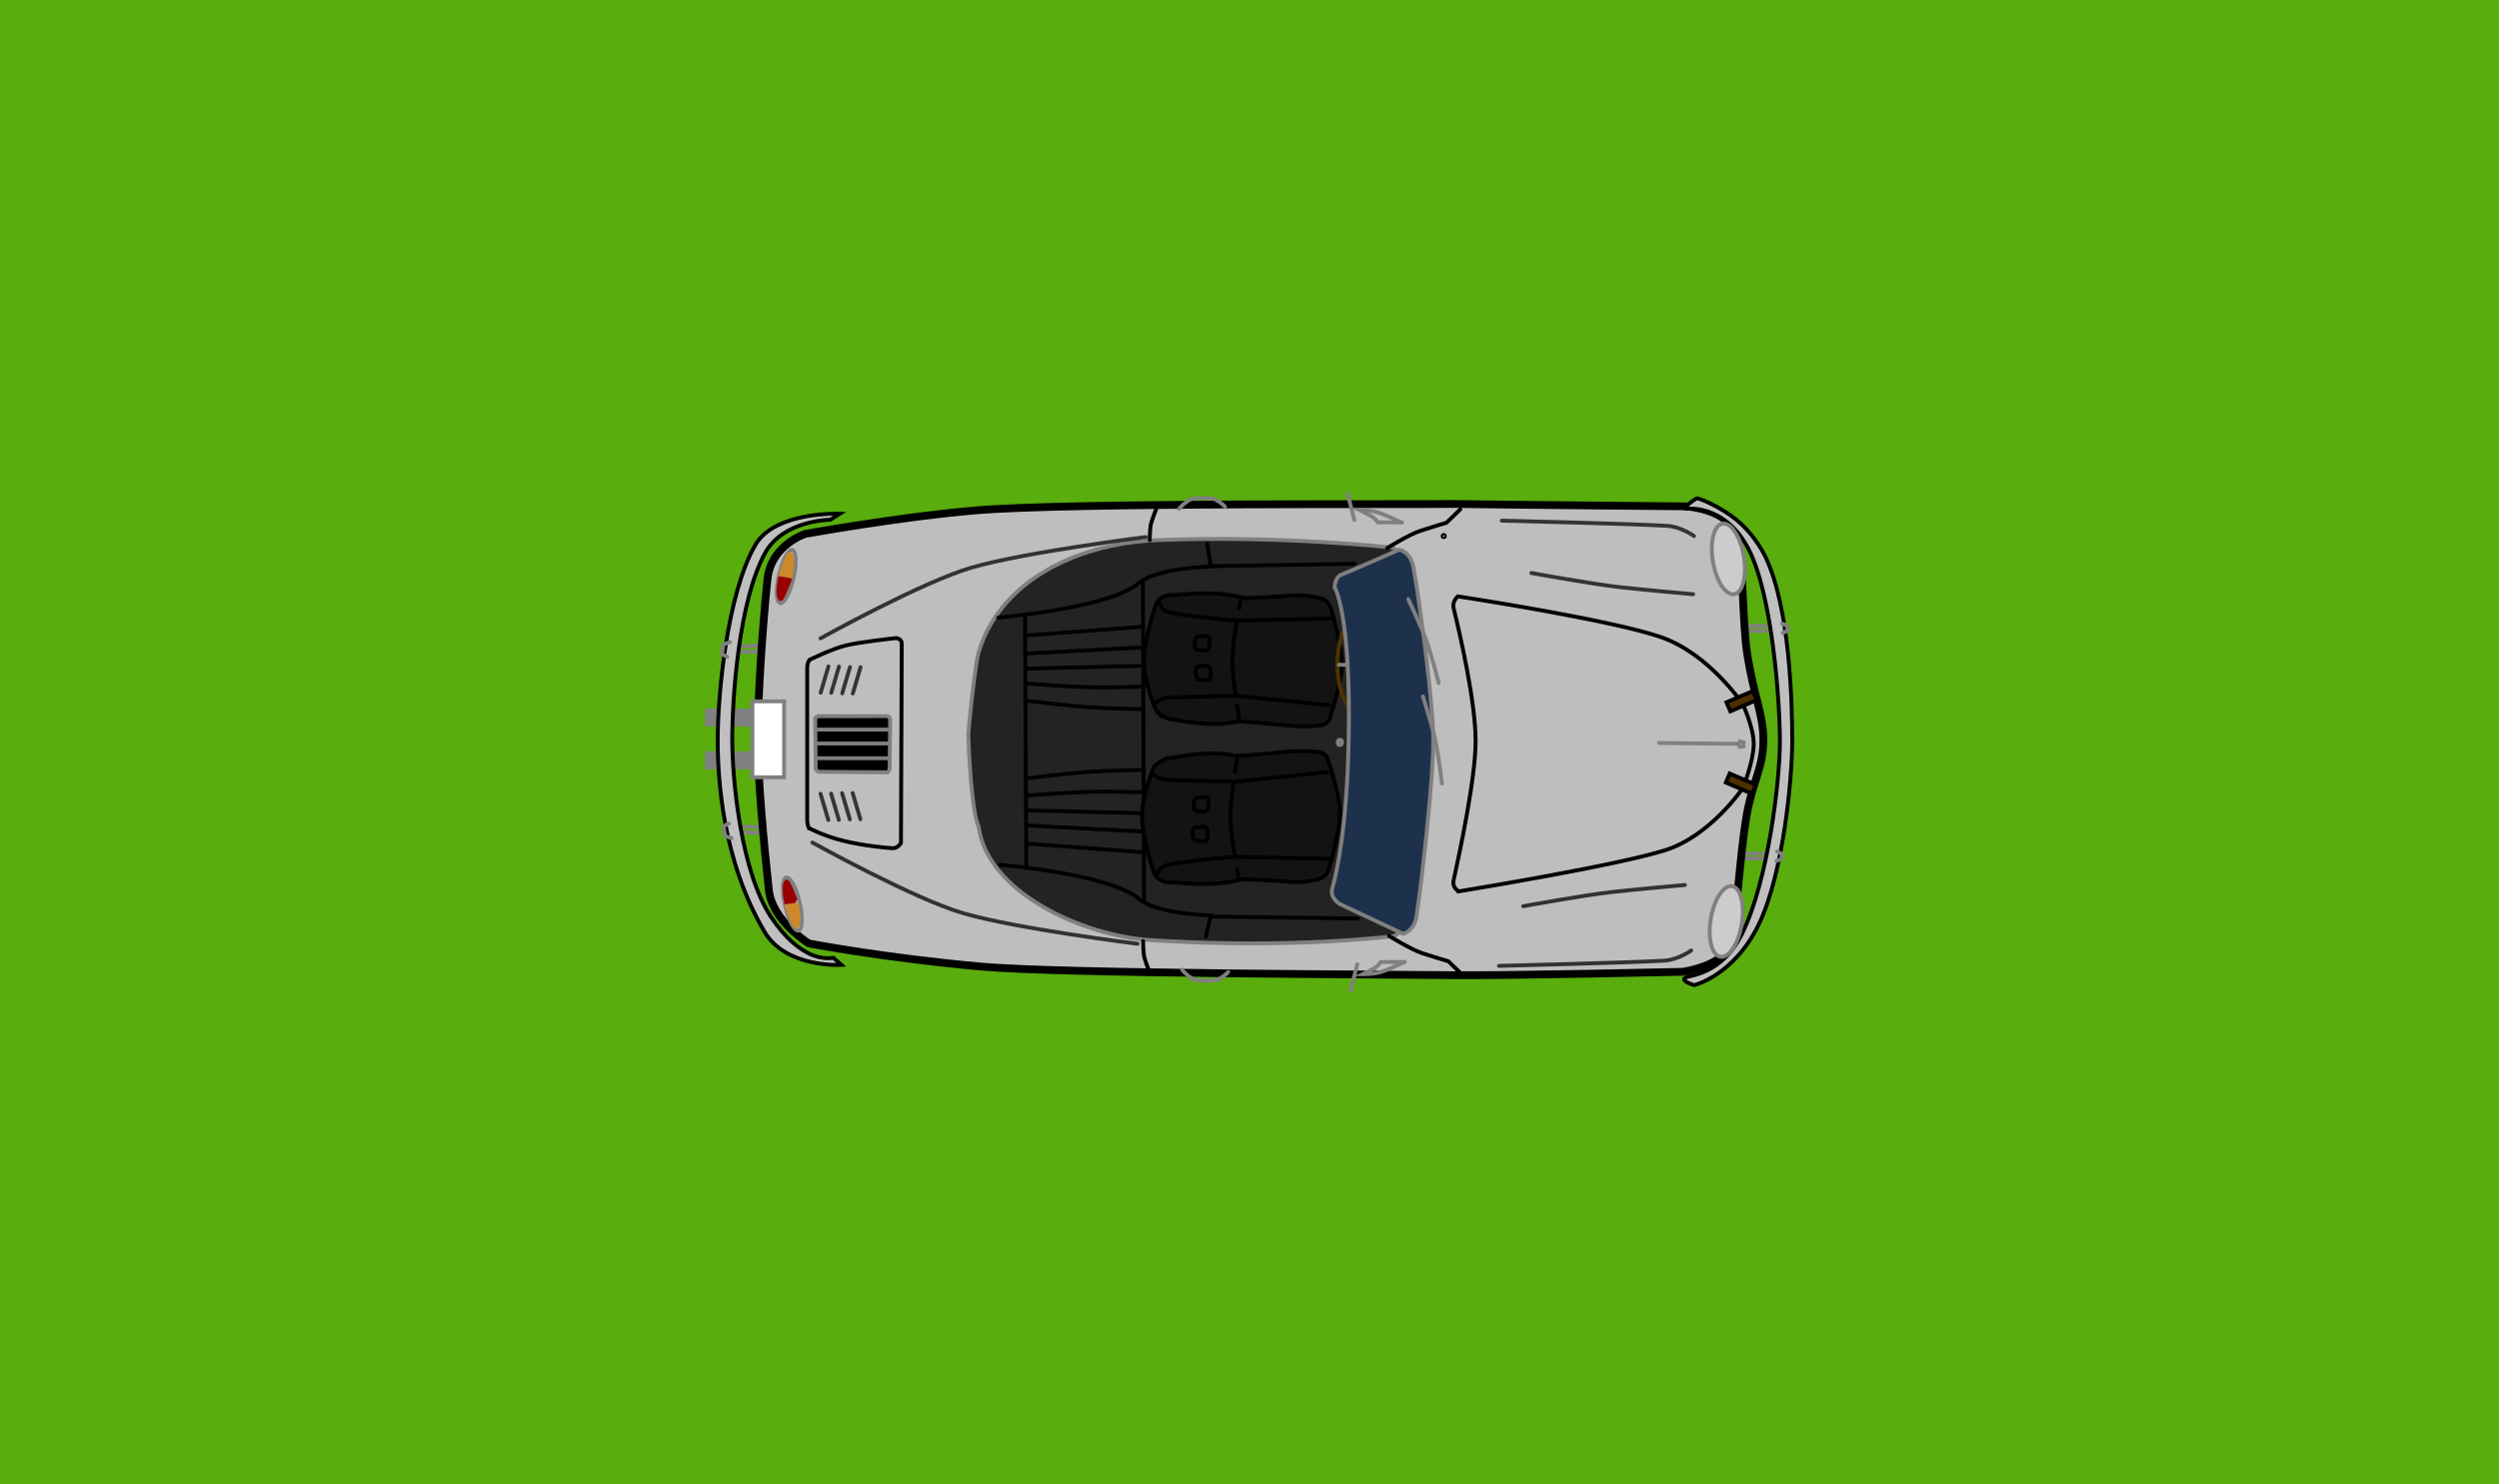 <svg version="1.1" xmlns="http://www.w3.org/2000/svg" xmlns:xlink="http://www.w3.org/1999/xlink" width="160.699" height="95.481" viewBox="0,0,160.699,95.481"><rect x="0" y="0" width="160.699" height="95.481" fill="#333333" stroke="none"/><g transform="translate(-159.65,-132.26)"><g data-paper-data="{&quot;isPaintingLayer&quot;:true}" fill-rule="nonzero" stroke-linejoin="miter" stroke-miterlimit="10" stroke-dasharray="" stroke-dashoffset="0" style="mix-blend-mode: normal"><path d="M159.65,227.74v-95.481h160.699v95.481z" fill="#59ad0d" stroke="none" stroke-width="0" stroke-linecap="butt"/><path d="M205.1,181.624v-0.91h4.498v0.91z" fill="#808080" stroke="#808080" stroke-width="0.25" stroke-linecap="butt"/><path d="M205.108,178.871v-0.91h4.498v0.91z" fill="#808080" stroke="#808080" stroke-width="0.25" stroke-linecap="butt"/><path d="M273.215,172.527h-1.103" data-paper-data="{&quot;index&quot;:null}" fill="none" stroke="#808080" stroke-width="0.25" stroke-linecap="round"/><path d="M273.268,172.842h-1.103" data-paper-data="{&quot;index&quot;:null}" fill="none" stroke="#808080" stroke-width="0.25" stroke-linecap="round"/><path d="M271.883,187.479h1.103" fill="none" stroke="#808080" stroke-width="0.25" stroke-linecap="round"/><path d="M208.825,185.478l-1.311,-0.05" fill="none" stroke="#808080" stroke-width="0.25" stroke-linecap="round"/><path d="M207.413,185.793l1.362,0.053" fill="none" stroke="#808080" stroke-width="0.25" stroke-linecap="round"/><path d="M273.039,187.163h-1.103" fill="none" stroke="#808080" stroke-width="0.25" stroke-linecap="round"/><path d="M207.362,174.195l1.311,-0.05" data-paper-data="{&quot;index&quot;:null}" fill="none" stroke="#808080" stroke-width="0.25" stroke-linecap="round"/><path d="M207.261,173.829l1.362,-0.053" data-paper-data="{&quot;index&quot;:null}" fill="none" stroke="#808080" stroke-width="0.25" stroke-linecap="round"/><path d="M209.089,189.495c-0.322,-3.035 -0.712,-7.054 -0.712,-9.763c0,-2.592 0.311,-7.227 0.626,-10.223c0.232,-2.208 2.436,-2.909 2.436,-2.909c0,0 6.201,-1.115 10.962,-1.512c6.124,-0.511 27.808,-0.367 30.674,-0.413c3.475,0.054 14.933,0.154 14.933,0.154c0,0 2.593,0.12 3.208,1.687c0.59,1.505 0.443,5.597 0.794,7.839c0.424,2.71 1.034,3.839 1.034,5.505c0,1.799 -0.681,2.588 -1.076,4.86c-0.446,2.57 -0.632,6.506 -1.001,8.209c-0.387,1.455 -3.106,1.84 -3.106,1.84c0,0 -11.297,0.258 -14.898,0.216c-3.248,-0.048 -24.898,-0.078 -30.232,-0.553c-6.139,-0.547 -11.059,-1.484 -11.059,-1.484c0,0 -2.368,-1.434 -2.583,-3.451z" fill="#bebebe" stroke="#000000" stroke-width="0.5" stroke-linecap="butt"/><path d="M221.919,179.542c0.012,-0.571 0.441,-4.569 0.662,-5.32c1.251,-4.255 5.817,-6.986 11.556,-7.221c7.874,-0.324 15.085,0.486 15.085,0.486c0,0 1.117,0.723 1.296,1.784c0.459,2.726 1.196,8.407 1.196,10.62c0,2.379 -0.643,8.2 -1.023,10.822c-0.135,0.93 -1.367,1.751 -1.367,1.751c0,0 -6.51,0.869 -15.735,0.264c-4.239,-0.278 -10.414,-3.01 -11.006,-7.269c-0.483,-1.109 -0.656,-5.287 -0.665,-5.917z" fill="#232323" stroke="#808080" stroke-width="0.25" stroke-linecap="butt"/><path d="M248.973,192.461c0,0 1.397,0.866 2.115,1.105c0.669,0.223 1.698,0.526 1.698,0.526l0.891,0.861" data-paper-data="{&quot;index&quot;:null}" fill="none" stroke="#000000" stroke-width="0.25" stroke-linecap="round"/><path d="M253.556,165.022l-0.891,0.861c0,0 -1.029,0.303 -1.698,0.526c-0.718,0.239 -2.115,1.105 -2.115,1.105" fill="none" stroke="#000000" stroke-width="0.25" stroke-linecap="round"/><path d="M267.983,195.176c0.201,-0.218 2.337,-0.095 3.711,-2.9c1.661,-3.389 2.414,-9.782 2.414,-12.339c0,-2.473 -0.475,-9.44 -2.035,-12.395c-1.54,-2.918 -4,-2.555 -4,-2.555c0,0 -0.34,-0.006 0.665,-0.666c0.115,-0.076 1.609,0.576 2.594,1.388c0.958,0.79 1.585,1.822 1.858,2.395c1.576,3.314 1.71,9.461 1.71,11.834c0,2.315 -0.557,8.416 -2.118,11.712c-1.59,3.357 -4.186,3.977 -4.186,3.977c0,0 -0.814,-0.233 -0.612,-0.45z" fill="#c0c0c0" stroke="#000000" stroke-width="0.25" stroke-linecap="butt"/><path d="M253.459,189.593c0,0 -0.442,-0.219 -0.337,-0.698c0.411,-1.866 1.418,-6.606 1.418,-8.965c0,-2.528 -1.004,-6.874 -1.416,-8.553c-0.107,-0.434 0.271,-0.757 0.271,-0.757c0,0 9.993,1.521 13.138,2.648c3.083,1.105 5.191,4.297 5.191,4.297c0,0 0.712,1.507 0.699,2.578c-0.013,1.098 -0.688,2.791 -0.688,2.791c0,0 -2.077,3.097 -5.017,4.018c-3.236,1.014 -13.259,2.642 -13.259,2.642z" fill="none" stroke="#000000" stroke-width="0.25" stroke-linecap="butt"/><path d="M233.583,167.004c0,0 0.001,-0.745 0.089,-1.075c0.082,-0.306 0.331,-0.933 0.331,-0.933" data-paper-data="{&quot;index&quot;:null}" fill="none" stroke="#000000" stroke-width="0.25" stroke-linecap="round"/><path d="M213.756,194.324c0,0 -3.556,0.223 -4.945,-2.133c-2.721,-4.615 -3.009,-9.895 -3.009,-12.354c0,-2.795 0.588,-9.362 2.418,-12.521c1.265,-2.184 5.439,-2.012 5.439,-2.012l-0.617,0.388c0,0 -2.984,0.01 -4.169,2.095c-1.733,3.108 -2.136,9.426 -2.136,12.05c0,2.561 0.555,8.506 2.505,11.424c0.912,1.365 1.747,1.983 2.4,2.32c0.855,0.441 1.599,0.288 1.599,0.288z" fill="#c0c0c0" stroke="#000000" stroke-width="0.25" stroke-linecap="butt"/><path d="M212.104,181.735l-0.034,-3.277c0,0 0.104,-0.135 0.227,-0.133c0.544,0.008 4.424,-0.003 4.424,-0.003c0,0 0.17,0.053 0.17,0.249c0,0.78 -0.034,2.756 -0.034,3.135c0,0.123 -0.136,0.233 -0.136,0.233c0,0 -3.85,-0.034 -4.391,-0.034c-0.123,0 -0.226,-0.17 -0.226,-0.17z" fill="#000000" stroke="#808080" stroke-width="0.25" stroke-linecap="butt"/><path d="M211.659,185.522c0,0 -0.101,-0.239 -0.101,-0.481c0,-1.068 0,-7.794 0,-9.813c0,-0.365 0.151,-0.529 0.151,-0.529c0,0 1.428,-0.696 2.306,-0.916c0.971,-0.243 3.268,-0.479 3.268,-0.479c0,0 0.353,0.044 0.353,0.337c0,1.429 -0.05,12.843 -0.05,12.843c0,0 -0.189,0.337 -0.517,0.337c-0.21,0 -1.883,-0.15 -3.216,-0.484c-1.262,-0.316 -2.193,-0.815 -2.193,-0.815z" fill="none" stroke="#000000" stroke-width="0.25" stroke-linecap="butt"/><path d="M271.034,189.262c0.55,0.091 0.826,1.182 0.618,2.435c-0.208,1.254 -0.823,2.196 -1.372,2.105c-0.55,-0.091 -0.826,-1.182 -0.618,-2.435c0.208,-1.254 0.823,-2.196 1.372,-2.105z" fill="#cccccc" stroke="#808080" stroke-width="0.25" stroke-linecap="butt"/><path d="M269.798,168.375c-0.208,-1.254 0.068,-2.344 0.618,-2.435c0.55,-0.091 1.164,0.851 1.372,2.105c0.208,1.254 -0.068,2.344 -0.618,2.435c-0.55,0.091 -1.164,-0.851 -1.372,-2.105z" data-paper-data="{&quot;index&quot;:null}" fill="#cccccc" stroke="#808080" stroke-width="0.25" stroke-linecap="butt"/><path d="M266.339,180.051l5.098,0.055l0.102,-0.159l0.239,0.068l-0.009,0.246l-0.242,0.037l-0.105,-0.197" fill="none" stroke="#808080" stroke-width="0.25" stroke-linecap="round"/><path d="M274.244,172.368l0.327,0.14l0.047,0.31l-0.327,0.157" fill="none" stroke="#808080" stroke-width="0.25" stroke-linecap="round"/><path d="M273.927,187.039l0.327,0.157l-0.047,0.31l-0.327,0.14" data-paper-data="{&quot;index&quot;:null}" fill="none" stroke="#808080" stroke-width="0.25" stroke-linecap="round"/><path d="M233.577,194.807c0,0 -0.249,-0.626 -0.331,-0.933c-0.089,-0.33 -0.089,-1.075 -0.089,-1.075" fill="none" stroke="#000000" stroke-width="0.25" stroke-linecap="round"/><path d="M252.488,166.671c0.039,0 0.07,0.031 0.07,0.07c0,0.039 -0.031,0.07 -0.07,0.07c-0.039,0 -0.07,-0.031 -0.07,-0.07c0,-0.039 0.031,-0.07 0.07,-0.07z" fill="none" stroke="#000000" stroke-width="0.25" stroke-linecap="butt"/><path d="M249.8,165.861h-1.546c0,0 -0.153,-0.224 -0.334,-0.346c-0.204,-0.138 -0.832,-0.439 -0.832,-0.439c0,0 0.692,-0.001 1.123,0.126c0.469,0.138 1.586,0.672 1.586,0.672" fill="none" stroke="#808080" stroke-width="0.25" stroke-linecap="round"/><path d="M246.741,165.715l-0.433,-1.703" fill="none" stroke="#808080" stroke-width="0.25" stroke-linecap="round"/><path d="M235.463,164.999c0,0 0.562,-0.679 1.018,-0.679c0.207,0 1.032,-0.101 1.379,0.096c0.377,0.214 0.561,0.437 0.561,0.437" fill="none" stroke="#808080" stroke-width="0.25" stroke-linecap="round"/><path d="M238.624,194.784c0,0 -0.184,0.223 -0.561,0.437c-0.348,0.197 -1.172,0.096 -1.379,0.096c-0.456,0 -1.018,-0.679 -1.018,-0.679" data-paper-data="{&quot;index&quot;:null}" fill="none" stroke="#808080" stroke-width="0.25" stroke-linecap="round"/><path d="M212.168,179.191h4.623" fill="none" stroke="#808080" stroke-width="0.25" stroke-linecap="round"/><path d="M212.273,181.03h4.518" fill="none" stroke="#808080" stroke-width="0.25" stroke-linecap="round"/><path d="M216.844,180.084h-4.676" fill="none" stroke="#808080" stroke-width="0.25" stroke-linecap="round"/><path d="M208.032,182.257v-4.886h2.038v4.886z" fill="#ffffff" stroke="#808080" stroke-width="0.25" stroke-linecap="butt"/><path d="M206.696,186.176l-0.42,-0.14l-0.105,-0.63l0.35,-0.175" fill="none" stroke="#808080" stroke-width="0.25" stroke-linecap="round"/><path d="M206.416,174.513l-0.35,-0.175l0.105,-0.63l0.42,-0.14" data-paper-data="{&quot;index&quot;:null}" fill="none" stroke="#808080" stroke-width="0.25" stroke-linecap="round"/><path d="M232.801,192.968c0,0 -7.744,-0.964 -11.192,-1.962c-3.186,-0.922 -9.718,-4.552 -9.718,-4.552" fill="none" stroke="#323232" stroke-width="0.25" stroke-linecap="round"/><path d="M212.417,173.319c0,0 6.532,-3.63 9.718,-4.552c3.448,-0.998 11.192,-1.962 11.192,-1.962" data-paper-data="{&quot;index&quot;:null}" fill="none" stroke="#323232" stroke-width="0.25" stroke-linecap="round"/><path d="M268.526,170.482c0,0 -3.028,-0.266 -4.736,-0.456c-1.758,-0.195 -5.666,-0.91 -5.666,-0.91" fill="none" stroke="#343434" stroke-width="0.25" stroke-linecap="round"/><path d="M257.599,190.551c0,0 3.908,-0.714 5.666,-0.91c1.708,-0.19 4.736,-0.456 4.736,-0.456" data-paper-data="{&quot;index&quot;:null}" fill="none" stroke="#323232" stroke-width="0.25" stroke-linecap="round"/><path d="M256.225,165.748c0,0 8.391,0.202 10.626,0.336c0.906,0.054 1.731,0.655 1.731,0.655" fill="none" stroke="#343434" stroke-width="0.25" stroke-linecap="round"/><path d="M268.402,193.397c0,0 -0.825,0.601 -1.731,0.655c-2.235,0.134 -10.626,0.336 -10.626,0.336" data-paper-data="{&quot;index&quot;:null}" fill="none" stroke="#323232" stroke-width="0.25" stroke-linecap="round"/><path d="M249.987,194.127c0,0 -1.118,0.534 -1.586,0.672c-0.431,0.127 -1.123,0.126 -1.123,0.126c0,0 0.627,-0.301 0.832,-0.439c0.182,-0.122 0.334,-0.346 0.334,-0.346h1.546" data-paper-data="{&quot;index&quot;:null}" fill="none" stroke="#808080" stroke-width="0.25" stroke-linecap="round"/><path d="M246.497,195.987l0.433,-1.703" data-paper-data="{&quot;index&quot;:null}" fill="none" stroke="#808080" stroke-width="0.25" stroke-linecap="round"/><path d="M270.63,182.595l0.249,-0.58l1.689,0.724l-0.249,0.58z" fill="#4c3000" stroke="#000000" stroke-width="0.25" stroke-linecap="butt"/><path d="M272.361,176.71l0.249,0.58l-1.689,0.724l-0.249,-0.58z" data-paper-data="{&quot;index&quot;:null}" fill="#4c3000" stroke="#000000" stroke-width="0.25" stroke-linecap="butt"/><path d="M212.923,175.129l-0.5,1.687" fill="none" stroke="#343434" stroke-width="0.25" stroke-linecap="round"/><path d="M213.602,175.137l-0.5,1.687" fill="none" stroke="#343434" stroke-width="0.25" stroke-linecap="round"/><path d="M213.809,176.857l0.5,-1.687" fill="none" stroke="#343434" stroke-width="0.25" stroke-linecap="round"/><path d="M214.489,176.865l0.5,-1.687" fill="none" stroke="#343434" stroke-width="0.25" stroke-linecap="round"/><path d="M212.414,183.318l0.5,1.687" data-paper-data="{&quot;index&quot;:null}" fill="none" stroke="#343434" stroke-width="0.25" stroke-linecap="round"/><path d="M213.093,183.31l0.5,1.687" data-paper-data="{&quot;index&quot;:null}" fill="none" stroke="#343434" stroke-width="0.25" stroke-linecap="round"/><path d="M213.8,183.277l0.5,1.687" data-paper-data="{&quot;index&quot;:null}" fill="none" stroke="#343434" stroke-width="0.25" stroke-linecap="round"/><path d="M214.479,183.269l0.5,1.687" data-paper-data="{&quot;index&quot;:null}" fill="none" stroke="#343434" stroke-width="0.25" stroke-linecap="round"/><path d="M211.07,190.305c0.217,0.944 0.185,1.758 -0.073,1.817c-0.258,0.059 -0.643,-0.658 -0.86,-1.603c-0.217,-0.944 -0.185,-1.758 0.073,-1.817c0.258,-0.059 0.643,0.658 0.86,1.603z" fill="none" stroke="#808080" stroke-width="0.25" stroke-linecap="butt"/><path d="M210.251,190.55c0.13,-0.026 0.361,-0.054 0.438,-0.064c0.088,-0.012 0.021,-0.005 0.214,-0.019c0.132,0.704 0.113,1.174 -0.024,1.378c-0.138,0.205 -0.628,-1.295 -0.628,-1.295z" fill="#cc8829" stroke="#cc8829" stroke-width="0.25" stroke-linecap="butt"/><path d="M210.823,190.202c-0.123,0.027 -0.344,0.058 -0.417,0.069c-0.084,0.013 -0.02,0.005 -0.204,0.022c-0.138,-0.67 -0.128,-1.119 -0.001,-1.317c0.128,-0.198 0.621,1.226 0.621,1.226z" fill="#990000" stroke="#990000" stroke-width="0.25" stroke-linecap="butt"/><path d="M209.815,171.056c-0.258,-0.059 -0.29,-0.873 -0.073,-1.817c0.217,-0.944 0.602,-1.662 0.86,-1.603c0.258,0.059 0.29,0.873 0.073,1.817c-0.217,0.944 -0.602,1.662 -0.86,1.603z" data-paper-data="{&quot;index&quot;:null}" fill="none" stroke="#808080" stroke-width="0.25" stroke-linecap="butt"/><path d="M210.484,167.914c0.137,0.205 0.155,0.675 0.024,1.378c-0.192,-0.014 -0.126,-0.007 -0.214,-0.019c-0.076,-0.01 -0.308,-0.038 -0.438,-0.064c0,0 0.49,-1.5 0.628,-1.295z" data-paper-data="{&quot;index&quot;:null}" fill="#cc8829" stroke="#cc8829" stroke-width="0.25" stroke-linecap="butt"/><path d="M209.807,170.783c-0.128,-0.198 -0.137,-0.647 0.001,-1.317c0.183,0.017 0.12,0.009 0.204,0.022c0.073,0.011 0.294,0.042 0.417,0.069c0,0 -0.493,1.424 -0.621,1.226z" data-paper-data="{&quot;index&quot;:null}" fill="#990000" stroke="#990000" stroke-width="0.25" stroke-linecap="butt"/><path d="M237.279,167.256l0.24,1.445c0,0 -3.506,0.089 -4.629,1.056c-1.909,1.643 -9.047,2.227 -9.047,2.227" fill="none" stroke="#000000" stroke-width="0.25" stroke-linecap="round"/><path d="M223.939,187.887c0,0 7.084,0.579 8.978,2.21c1.115,0.96 4.594,1.048 4.594,1.048l-0.316,1.356" data-paper-data="{&quot;index&quot;:null}" fill="none" stroke="#000000" stroke-width="0.25" stroke-linecap="round"/><path d="M237.618,191.219l9.349,0.119" fill="none" stroke="#000000" stroke-width="0.25" stroke-linecap="round"/><path d="M246.729,168.524l-9.268,0.156" fill="none" stroke="#000000" stroke-width="0.25" stroke-linecap="round"/><path d="M233.147,169.728l0.069,20.535" fill="none" stroke="#000000" stroke-width="0.25" stroke-linecap="round"/><path d="M225.564,172.008l0.083,15.954" fill="none" stroke="#000000" stroke-width="0.25" stroke-linecap="round"/><path d="M233.999,177.986c0,0 -0.785,-1.76 -0.785,-3.207c0,-1.437 0.785,-3.69 0.785,-3.69c0,0 0.284,-0.547 0.914,-0.55c0.732,-0.004 2.729,-0.34 4.71,0.174c0.173,0.045 1.719,-0.046 3.197,-0.147c0.731,-0.05 1.381,0.072 1.843,0.203c0.441,0.125 0.589,0.682 0.589,0.682c0,0 0.712,2.407 0.701,3.585c-0.01,1.118 -0.762,3.312 -0.762,3.312c0,0 -0.062,0.513 -0.634,0.575c-0.506,0.055 -1.235,0.087 -1.959,0.016c-1.575,-0.156 -3.222,-0.301 -3.447,-0.253c-1.779,0.381 -3.573,-0.114 -4.175,-0.155c-0.473,-0.032 -0.978,-0.546 -0.978,-0.546z" fill="#131313" stroke="#000000" stroke-width="0.25" stroke-linecap="butt"/><path d="M239.324,178.464c0,0 -0.445,-2.554 -0.425,-3.807c0.021,-1.303 0.546,-3.866 0.546,-3.866" fill="#131313" stroke="#000000" stroke-width="0.25" stroke-linecap="round"/><path d="M233.886,177.498c0,0 0.431,-0.337 0.841,-0.366c0.376,-0.027 4.475,-0.117 4.475,-0.117l5.921,0.604" fill="#131313" stroke="#000000" stroke-width="0.25" stroke-linecap="round"/><path d="M245.321,172.049l-6.174,0.128c0,0 -3.526,-0.299 -4.366,-0.547c-0.437,-0.129 -0.604,-0.59 -0.604,-0.59" fill="#131313" stroke="#000000" stroke-width="0.25" stroke-linecap="round"/><path d="M237.425,173.344c0,0.271 0.049,0.494 -0.093,0.688c-0.118,0.16 -0.487,0.016 -0.684,0.02c-0.271,0.006 -0.189,-0.846 0.014,-0.846c0.204,0 0.762,-0.134 0.762,0.137z" fill="#131313" stroke="#000000" stroke-width="0.25" stroke-linecap="butt"/><path d="M236.731,175.975c-0.204,0 -0.286,-0.851 -0.014,-0.846c0.197,0.004 0.566,-0.14 0.684,0.02c0.142,0.194 0.093,0.417 0.093,0.688c0,0.271 -0.559,0.137 -0.762,0.137z" data-paper-data="{&quot;index&quot;:null}" fill="#131313" stroke="#000000" stroke-width="0.25" stroke-linecap="butt"/><path d="M234.851,181.017c0.602,-0.041 2.396,-0.536 4.175,-0.155c0.224,0.048 1.872,-0.097 3.447,-0.253c0.724,-0.072 1.453,-0.039 1.959,0.016c0.572,0.062 0.634,0.575 0.634,0.575c0,0 0.752,2.195 0.762,3.312c0.01,1.178 -0.701,3.585 -0.701,3.585c0,0 -0.147,0.556 -0.589,0.682c-0.462,0.131 -1.112,0.253 -1.843,0.203c-1.478,-0.1 -3.025,-0.191 -3.197,-0.147c-1.981,0.514 -3.978,0.178 -4.71,0.174c-0.63,-0.003 -0.914,-0.55 -0.914,-0.55c0,0 -0.785,-2.254 -0.785,-3.69c0,-1.447 0.785,-3.207 0.785,-3.207c0,0 0.505,-0.514 0.978,-0.546z" data-paper-data="{&quot;index&quot;:null}" fill="#131313" stroke="#000000" stroke-width="0.25" stroke-linecap="butt"/><path d="M233.068,187.072l-7.328,-0.546" data-paper-data="{&quot;index&quot;:null}" fill="none" stroke="#000000" stroke-width="0.25" stroke-linecap="round"/><path d="M233.068,185.746l-7.406,-0.39" data-paper-data="{&quot;index&quot;:null}" fill="none" stroke="#000000" stroke-width="0.25" stroke-linecap="round"/><path d="M225.716,184.385l7.274,0.18" data-paper-data="{&quot;index&quot;:null}" fill="none" stroke="#000000" stroke-width="0.25" stroke-linecap="round"/><path d="M225.716,183.424c0,0 2.795,-0.204 4.079,-0.238c1.185,-0.031 3.351,0.041 3.351,0.041" data-paper-data="{&quot;index&quot;:null}" fill="none" stroke="#000000" stroke-width="0.25" stroke-linecap="round"/><path d="M225.848,182.306c0,0 2.631,-0.315 3.879,-0.404c1.205,-0.086 3.486,-0.122 3.486,-0.122" data-paper-data="{&quot;index&quot;:null}" fill="none" stroke="#000000" stroke-width="0.25" stroke-linecap="round"/><path d="M239.318,188.757c0,0 -0.526,-2.563 -0.546,-3.866c-0.02,-1.253 0.425,-3.807 0.425,-3.807" data-paper-data="{&quot;index&quot;:null}" fill="#131313" stroke="#000000" stroke-width="0.25" stroke-linecap="round"/><path d="M244.997,181.93l-5.921,0.604c0,0 -4.099,-0.09 -4.475,-0.117c-0.41,-0.029 -0.841,-0.366 -0.841,-0.366" data-paper-data="{&quot;index&quot;:null}" fill="#131313" stroke="#000000" stroke-width="0.25" stroke-linecap="round"/><path d="M248.48,174.995c0,1.707 -0.633,3.091 -1.414,3.091c-0.781,0 -1.414,-1.384 -1.414,-3.091c0,-1.707 0.633,-3.091 1.414,-3.091c0.781,0 1.414,1.384 1.414,3.091z" fill="none" stroke="#4c3400" stroke-width="0.25" stroke-linecap="butt"/><path d="M234.05,188.508c0,0 0.167,-0.46 0.604,-0.59c0.839,-0.248 4.366,-0.547 4.366,-0.547l6.174,0.128" data-paper-data="{&quot;index&quot;:null}" fill="#131313" stroke="#000000" stroke-width="0.25" stroke-linecap="round"/><path d="M236.535,186.342c-0.204,0 -0.286,-0.851 -0.014,-0.846c0.197,0.004 0.566,-0.14 0.684,0.02c0.142,0.194 0.093,0.417 0.093,0.688c0,0.271 -0.559,0.137 -0.762,0.137z" data-paper-data="{&quot;index&quot;:null}" fill="#131313" stroke="#000000" stroke-width="0.25" stroke-linecap="butt"/><path d="M237.366,183.711c0,0.271 0.049,0.494 -0.093,0.688c-0.118,0.16 -0.487,0.016 -0.684,0.02c-0.271,0.006 -0.189,-0.846 0.014,-0.846c0.204,0 0.762,-0.134 0.762,0.137z" data-paper-data="{&quot;index&quot;:null}" fill="#131313" stroke="#000000" stroke-width="0.25" stroke-linecap="butt"/><path d="M233.011,172.582l-7.328,0.546" fill="none" stroke="#000000" stroke-width="0.25" stroke-linecap="round"/><path d="M225.605,174.297l7.406,-0.39" fill="none" stroke="#000000" stroke-width="0.25" stroke-linecap="round"/><path d="M225.658,175.269l7.274,-0.18" fill="none" stroke="#000000" stroke-width="0.25" stroke-linecap="round"/><path d="M233.089,176.427c0,0 -2.166,0.072 -3.351,0.041c-1.284,-0.034 -4.079,-0.238 -4.079,-0.238" fill="none" stroke="#000000" stroke-width="0.25" stroke-linecap="round"/><path d="M233.155,177.874c0,0 -2.281,-0.036 -3.486,-0.122c-1.248,-0.089 -3.879,-0.404 -3.879,-0.404" fill="none" stroke="#000000" stroke-width="0.25" stroke-linecap="round"/><path d="M245.751,175.016l0.512,0.009" fill="none" stroke="#828282" stroke-width="0.25" stroke-linecap="round"/><path d="M245.791,190.402c0,0 -0.629,-0.401 -0.481,-0.942c0.348,-1.272 0.949,-4.054 1.064,-9.492c0.175,-8.288 -0.908,-9.943 -0.908,-9.943c0,0 0.058,-0.642 0.391,-0.776c0.774,-0.312 3.771,-1.633 3.771,-1.633c0,0 0.744,0.106 0.932,1.212c0.483,2.843 1.259,8.765 1.259,11.072c0,2.481 -0.676,8.549 -1.076,11.282c-0.142,0.97 -0.852,1.148 -0.852,1.148z" fill="#1e314c" stroke="#808080" stroke-width="0.25" stroke-linecap="butt"/><path d="M250.209,170.798c0,0 0.837,1.774 1.166,2.68c0.324,0.892 0.793,2.714 0.793,2.714" fill="none" stroke="#808080" stroke-width="0.25" stroke-linecap="round"/><path d="M251.15,177.053c0,0 0.594,1.87 0.799,2.811c0.202,0.927 0.425,2.796 0.425,2.796" fill="none" stroke="#808080" stroke-width="0.25" stroke-linecap="round"/><path d="M245.812,179.84c0.077,0 0.14,0.078 0.14,0.175c0,0.097 -0.063,0.175 -0.14,0.175c-0.077,0 -0.14,-0.078 -0.14,-0.175c0,-0.097 0.063,-0.175 0.14,-0.175z" fill="#232323" stroke="#808080" stroke-width="0.25" stroke-linecap="butt"/></g></g></svg><!--rotationCenter:80.349725:47.740260000000006-->
